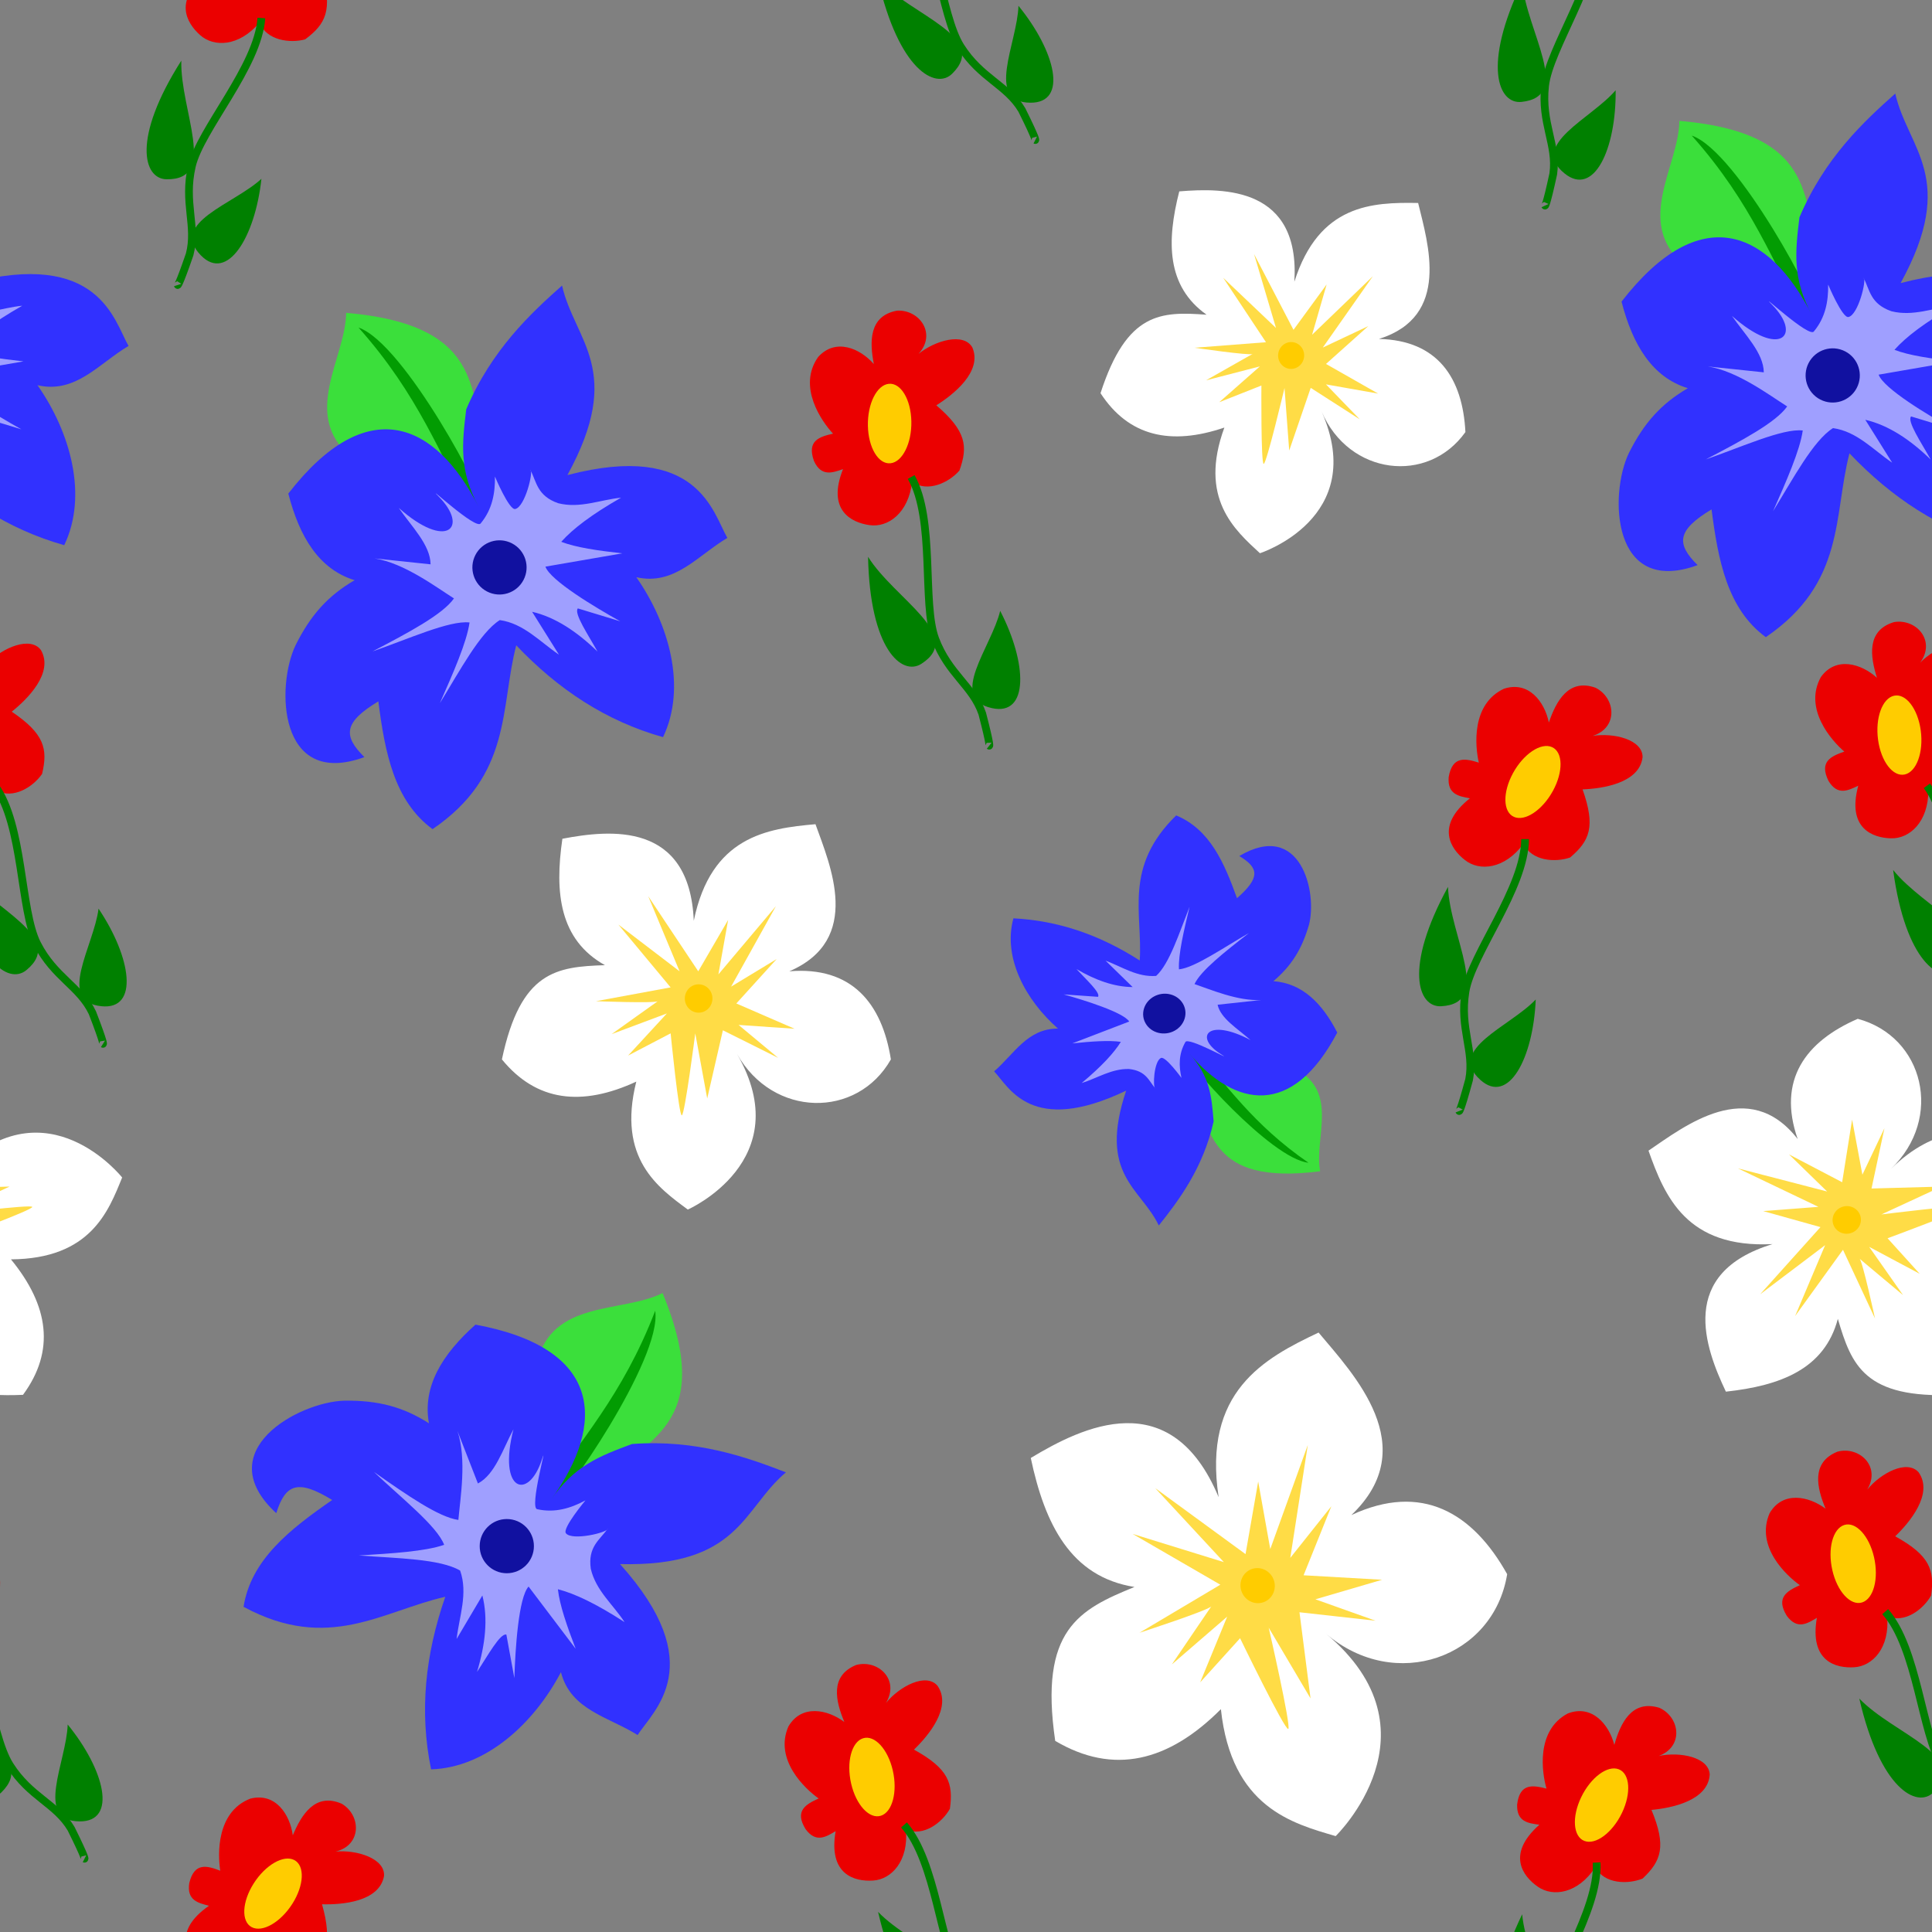 <?xml version="1.0" encoding="UTF-8" standalone="no"?>
<!-- Created with Inkscape (http://www.inkscape.org/) -->

<svg
   width="10cm"
   height="10cm"
   viewBox="0 0 100 100"
   version="1.1"
   id="svg1"
   inkscape:version="1.4.2 (f4327f4, 2025-05-13)"
   sodipodi:docname="chita.svg"
   xml:space="preserve"
   inkscape:export-filename="chita-transparent.png"
   inkscape:export-xdpi="152.39999"
   inkscape:export-ydpi="152.39999"
   xmlns:inkscape="http://www.inkscape.org/namespaces/inkscape"
   xmlns:sodipodi="http://sodipodi.sourceforge.net/DTD/sodipodi-0.dtd"
   xmlns="http://www.w3.org/2000/svg"
   xmlns:svg="http://www.w3.org/2000/svg"><rect x="0" y="0" width="100" height="100" fill="#808080" stroke="none"/><sodipodi:namedview
     id="namedview1"
     pagecolor="#ffffff"
     bordercolor="#000000"
     borderopacity="0.25"
     inkscape:showpageshadow="2"
     inkscape:pageopacity="0.0"
     inkscape:pagecheckerboard="0"
     inkscape:deskcolor="#d1d1d1"
     inkscape:document-units="cm"
     inkscape:zoom="2"
     inkscape:cx="199.25"
     inkscape:cy="175.25"
     inkscape:window-width="1920"
     inkscape:window-height="1009"
     inkscape:window-x="-8"
     inkscape:window-y="-8"
     inkscape:window-maximized="1"
     inkscape:current-layer="layer1"
     showgrid="false" /><defs
     id="defs1"><clipPath
       clipPathUnits="userSpaceOnUse"
       id="clipPath247"><rect
         style="opacity:1;fill:#12c9c9;fill-opacity:1;stroke-width:0.656"
         id="rect247"
         width="100"
         height="100"
         x="97.501"
         y="103.016" /></clipPath></defs><g
     inkscape:label="Camada 1"
     inkscape:groupmode="layer"
     id="layer1"><g
       id="g91"
       clip-path="url(#clipPath247)"
       transform="translate(-97.501,-103.016)"><g
         id="g7"
         inkscape:label="flor azul"
         transform="translate(95.372,-51.736)"><g
           id="g6"><path
             style="opacity:1;fill:#3bdf3b;fill-opacity:1;stroke:none;stroke-width:0.265;stroke-dasharray:none"
             d="m 29.927,225.265 c 0.787,-3.255 4.408,-2.537 6.497,-3.584 2.935,7.106 -1.337,7.549 -2.658,9.735 l -3.969,1.692 z"
             id="path5"
             sodipodi:nodetypes="ccccc" /><path
             style="opacity:1;fill:#029c02;fill-opacity:1;stroke:none;stroke-width:0.265;stroke-dasharray:none"
             d="m 30.187,232.293 c 1.929,-2.95 4.157,-5.278 5.855,-9.694 0.371,2.485 -4.92,10.076 -5.237,9.889 -0.112,-0.066 -0.618,-0.195 -0.618,-0.195 z"
             id="path6"
             sodipodi:nodetypes="ccsc" /></g><path
           style="opacity:1;fill:#3131ff;fill-opacity:1;stroke:none;stroke-width:0.265"
           d="m 25.178,237.401 c -3.247,0.734 -6.046,2.897 -10.442,0.52 0.383,-2.444 2.413,-4.024 4.587,-5.53 -1.776,-1.09 -2.421,-0.829 -2.895,0.683 -3.502,-3.222 1.17,-5.755 3.513,-5.823 1.765,-0.026 3.061,0.324 4.391,1.171 -0.343,-1.893 0.673,-3.56 2.407,-5.107 6.534,1.204 6.808,5.058 3.904,9.076 1.206,-1.769 2.503,-2.268 4.197,-2.897 3.357,-0.251 5.973,0.697 7.969,1.466 -2.253,1.9 -2.39,4.901 -8.588,4.749 4.673,5.2 1.726,7.577 0.911,8.848 -1.52,-0.952 -3.463,-1.286 -3.969,-3.253 -1.382,2.635 -3.872,4.945 -6.721,5.029 -0.614,-2.993 -0.304,-5.939 0.735,-8.932 z"
           id="path1"
           sodipodi:nodetypes="ccccccccccccccc" /><circle
           style="opacity:1;fill:#3131ff;fill-opacity:1;stroke:#d40000;stroke-width:0.265;stroke-dasharray:none"
           id="path2"
           cx="28.04"
           cy="234.798"
           r="2.017" /><path
           style="opacity:1;fill:#9f9fff;fill-opacity:1;stroke:none;stroke-width:0.265;stroke-dasharray:none"
           d="m 25.854,233.423 c 0.097,-1.117 0.443,-3.132 -0.046,-4.6 l 1.058,2.714 c 0.892,-0.472 1.286,-1.772 1.84,-2.806 -0.827,3.222 0.773,3.717 1.472,1.564 0.36,-1.109 -0.694,2.576 -0.23,2.576 0.898,0.194 1.709,-0.043 2.484,-0.46 0,0 -1.212,1.449 -1.012,1.702 0.322,0.408 2.162,-0.042 2.162,-0.23 -0.409,0.573 -1.036,0.927 -0.874,2.07 0.264,1.133 1.155,1.847 1.748,2.76 -1.473,-0.955 -2.59,-1.483 -3.45,-1.702 0.086,0.806 0.47,1.911 0.92,3.082 l -2.438,-3.22 c -0.519,0.557 -0.689,3.237 -0.736,4.738 l -0.414,-2.254 c -0.325,-0.079 -0.964,1.097 -1.518,1.932 0.433,-1.432 0.578,-2.769 0.276,-3.956 l -1.334,2.254 c 0.141,-1.181 0.598,-2.362 0.184,-3.542 -1.044,-0.613 -3.275,-0.632 -5.244,-0.782 1.706,-0.106 3.428,-0.207 4.416,-0.552 -0.367,-0.976 -2.26,-2.461 -3.634,-3.772 1.702,1.196 3.358,2.346 4.37,2.484 z"
           id="path3"
           sodipodi:nodetypes="ccccsccscccccccccccccccc" /><circle
           style="opacity:1;fill:#1111a0;fill-opacity:1;stroke:none;stroke-width:0.265;stroke-dasharray:none"
           id="path4"
           cx="28.361"
           cy="234.78"
           r="1.403" /></g><g
         id="g15"
         transform="rotate(-17.739,-79.013,484.924)"><path
           style="opacity:1;fill:#eb0000;fill-opacity:1;stroke:none;stroke-width:0.4;stroke-dasharray:none"
           d="m 242.836,213.095 c 0.604,0.792 1.82,0.608 2.51,0.188 0.812,-1.056 0.962,-1.841 -0.109,-3.581 1,-0.256 2.817,-0.93 2.688,-2.283 -0.185,-0.889 -1.721,-0.935 -2.757,-0.533 1.225,-0.695 0.754,-2.174 -0.372,-2.469 -1.487,-0.197 -1.852,1.123 -1.99,2.265 -0.433,-0.994 -1.47,-1.903 -2.634,-1.225 -1.505,1.132 -0.839,3.239 -0.475,4.014 -0.723,-0.063 -1.412,-0.074 -1.37,1.053 0.113,0.904 0.732,0.863 1.303,0.852 -1.458,1.776 -0.426,2.769 0.421,3.178 0.86,0.423 2.11,0.033 2.784,-1.458 z"
           id="path9"
           sodipodi:nodetypes="ccccccccccccc" /><path
           style="opacity:1;fill:none;fill-opacity:0.412;stroke:#008000;stroke-width:0.4;stroke-dasharray:none"
           d="m 242.866,212.841 c 0.52,2.472 -1.464,6.408 -1.366,8.36 0.098,1.95 1.106,2.895 1.139,4.424 -0.098,1.789 -0.163,1.692 -0.163,1.692"
           id="path12"
           sodipodi:nodetypes="cscc" /><path
           style="opacity:1;fill:#008000;fill-opacity:1;stroke:none;stroke-width:0.4;stroke-dasharray:none"
           d="m 239.482,216.094 c -1.366,4.587 -0.217,6.427 0.943,6.116 2.607,-0.698 -0.303,-3.608 -0.943,-6.116 z"
           id="path13"
           sodipodi:nodetypes="csc" /><path
           style="opacity:1;fill:#008000;fill-opacity:1;stroke:none;stroke-width:0.4;stroke-dasharray:none"
           d="m 245.143,220.843 c -1.008,1.659 -3.983,3.486 -1.935,4.668 1.704,0.984 2.446,-1.673 1.935,-4.668 z"
           id="path14"
           sodipodi:nodetypes="csc" /><ellipse
           style="opacity:1;fill:#ffcc00;fill-opacity:1;stroke:none;stroke-width:0.521;stroke-dasharray:none"
           id="path15"
           ry="2.056"
           rx="1.131"
           cy="155.502"
           cx="293.42"
           transform="matrix(0.978,0.207,-0.285,0.959,0,0)" /></g><g
         id="g18"
         transform="matrix(0.42,0,0,0.431,64.201,47.53)"><path
           style="opacity:1;fill:#ffffff;fill-opacity:1;stroke:none;stroke-width:0.4;stroke-dasharray:none"
           d="m 179.783,227.718 c 1.817,4.944 5.85,13.856 -3.22,17.665 7.702,-0.621 11.423,3.855 12.513,10.581 -4.158,7.144 -14.533,7.011 -18.954,-0.644 7.579,12.809 -6.072,18.677 -6.072,18.677 -3.617,-2.609 -8.741,-6.103 -6.349,-15.365 -6.705,3.02 -12.309,2.407 -16.561,-2.668 2.309,-10.643 6.753,-11.121 12.697,-11.317 -5.612,-3.057 -6.214,-8.711 -5.244,-15.181 5.87,-1.092 15.665,-2.102 16.193,9.845 2.136,-10.117 9.019,-11.081 14.997,-11.593 z"
           id="path16"
           sodipodi:nodetypes="ccccccccccc" /><path
           style="opacity:1;fill:#ffdc46;fill-opacity:1;stroke:none;stroke-width:0.4;stroke-dasharray:none"
           d="m 165.337,245.384 3.68,-6.165 -1.196,6.533 7.085,-8.189 -5.52,9.661 5.612,-3.312 -4.968,5.336 7.177,3.036 -6.901,-0.46 4.876,3.956 -6.809,-3.312 -1.932,8.189 -1.472,-7.821 c 0,0 -1.288,9.753 -1.656,9.845 -0.368,0.092 -1.38,-9.845 -1.38,-9.845 l -5.244,2.668 4.784,-5.06 -6.809,2.484 c 0,0 6.072,-4.232 5.704,-3.956 -0.368,0.276 -7.637,0 -7.637,0 l 9.201,-1.656 -6.441,-7.545 7.545,5.612 -3.864,-9.017 z"
           id="path18"
           sodipodi:nodetypes="cccccccccccccsccccscccccc" /><circle
           style="opacity:1;fill:#ffcc00;fill-opacity:1;stroke:none;stroke-width:0.4;stroke-dasharray:none"
           id="path17"
           cx="165.383"
           cy="248.65"
           r="1.702" /></g><g
         id="g22"
         transform="rotate(12.081,523.362,-134.228)"><path
           style="opacity:1;fill:#eb0000;fill-opacity:1;stroke:none;stroke-width:0.4;stroke-dasharray:none"
           d="m 242.836,213.095 c 0.604,0.792 1.82,0.608 2.51,0.188 0.812,-1.056 0.962,-1.841 -0.109,-3.581 1,-0.256 2.817,-0.93 2.688,-2.283 -0.185,-0.889 -1.721,-0.935 -2.757,-0.533 1.225,-0.695 0.754,-2.174 -0.372,-2.469 -1.487,-0.197 -1.852,1.123 -1.99,2.265 -0.433,-0.994 -1.47,-1.903 -2.634,-1.225 -1.505,1.132 -0.839,3.239 -0.475,4.014 -0.723,-0.063 -1.412,-0.074 -1.37,1.053 0.113,0.904 0.732,0.863 1.303,0.852 -1.458,1.776 -0.426,2.769 0.421,3.178 0.86,0.423 2.11,0.033 2.784,-1.458 z"
           id="path19"
           sodipodi:nodetypes="ccccccccccccc" /><path
           style="opacity:1;fill:none;fill-opacity:0.412;stroke:#008000;stroke-width:0.4;stroke-dasharray:none"
           d="m 242.866,212.841 c 0.52,2.472 -1.464,6.408 -1.366,8.36 0.098,1.95 1.106,2.895 1.139,4.424 -0.098,1.789 -0.163,1.692 -0.163,1.692"
           id="path20"
           sodipodi:nodetypes="cscc" /><path
           style="opacity:1;fill:#008000;fill-opacity:1;stroke:none;stroke-width:0.4;stroke-dasharray:none"
           d="m 239.482,216.094 c -1.366,4.587 -0.217,6.427 0.943,6.116 2.607,-0.698 -0.303,-3.608 -0.943,-6.116 z"
           id="path21"
           sodipodi:nodetypes="csc" /><path
           style="opacity:1;fill:#008000;fill-opacity:1;stroke:none;stroke-width:0.4;stroke-dasharray:none"
           d="m 245.143,220.843 c -1.008,1.659 -3.983,3.486 -1.935,4.668 1.704,0.984 2.446,-1.673 1.935,-4.668 z"
           id="path22"
           sodipodi:nodetypes="csc" /><ellipse
           style="opacity:1;fill:#ffcc00;fill-opacity:1;stroke:none;stroke-width:0.521;stroke-dasharray:none"
           id="ellipse22"
           ry="2.056"
           rx="1.131"
           cy="155.502"
           cx="293.42"
           transform="matrix(0.978,0.207,-0.285,0.959,0,0)" /></g><g
         id="g26"
         transform="rotate(-24.263,9.199,517.004)"><path
           style="opacity:1;fill:#eb0000;fill-opacity:1;stroke:none;stroke-width:0.4;stroke-dasharray:none"
           d="m 242.836,213.095 c 0.604,0.792 1.82,0.608 2.51,0.188 0.812,-1.056 0.962,-1.841 -0.109,-3.581 1,-0.256 2.817,-0.93 2.688,-2.283 -0.185,-0.889 -1.721,-0.935 -2.757,-0.533 1.225,-0.695 0.754,-2.174 -0.372,-2.469 -1.487,-0.197 -1.852,1.123 -1.99,2.265 -0.433,-0.994 -1.47,-1.903 -2.634,-1.225 -1.505,1.132 -0.839,3.239 -0.475,4.014 -0.723,-0.063 -1.412,-0.074 -1.37,1.053 0.113,0.904 0.732,0.863 1.303,0.852 -1.458,1.776 -0.426,2.769 0.421,3.178 0.86,0.423 2.11,0.033 2.784,-1.458 z"
           id="path23"
           sodipodi:nodetypes="ccccccccccccc" /><path
           style="opacity:1;fill:none;fill-opacity:0.412;stroke:#008000;stroke-width:0.4;stroke-dasharray:none"
           d="m 242.866,212.841 c 0.52,2.472 -1.464,6.408 -1.366,8.36 0.098,1.95 1.106,2.895 1.139,4.424 -0.098,1.789 -0.163,1.692 -0.163,1.692"
           id="path24"
           sodipodi:nodetypes="cscc" /><path
           style="opacity:1;fill:#008000;fill-opacity:1;stroke:none;stroke-width:0.4;stroke-dasharray:none"
           d="m 239.482,216.094 c -1.366,4.587 -0.217,6.427 0.943,6.116 2.607,-0.698 -0.303,-3.608 -0.943,-6.116 z"
           id="path25"
           sodipodi:nodetypes="csc" /><path
           style="opacity:1;fill:#008000;fill-opacity:1;stroke:none;stroke-width:0.4;stroke-dasharray:none"
           d="m 245.143,220.843 c -1.008,1.659 -3.983,3.486 -1.935,4.668 1.704,0.984 2.446,-1.673 1.935,-4.668 z"
           id="path26"
           sodipodi:nodetypes="csc" /><ellipse
           style="opacity:1;fill:#ffcc00;fill-opacity:1;stroke:none;stroke-width:0.521;stroke-dasharray:none"
           id="ellipse26"
           ry="2.056"
           rx="1.131"
           cy="155.502"
           cx="293.42"
           transform="matrix(0.978,0.207,-0.285,0.959,0,0)" /></g><g
         id="g28"
         transform="matrix(0.488,-0.18,0.185,0.502,35.889,90.035)"><path
           style="opacity:1;fill:#ffffff;fill-opacity:1;stroke:none;stroke-width:0.4;stroke-dasharray:none"
           d="m 179.783,227.718 c 1.817,4.944 5.85,13.856 -3.22,17.665 7.702,-0.621 11.423,3.855 12.513,10.581 -4.158,7.144 -14.533,7.011 -18.954,-0.644 7.579,12.809 -6.072,18.677 -6.072,18.677 -3.617,-2.609 -8.741,-6.103 -6.349,-15.365 -6.705,3.02 -12.309,2.407 -16.561,-2.668 2.309,-10.643 6.753,-11.121 12.697,-11.317 -5.612,-3.057 -6.214,-8.711 -5.244,-15.181 5.87,-1.092 15.665,-2.102 16.193,9.845 2.136,-10.117 9.019,-11.081 14.997,-11.593 z"
           id="path27"
           sodipodi:nodetypes="ccccccccccc" /><path
           style="opacity:1;fill:#ffdc46;fill-opacity:1;stroke:none;stroke-width:0.4;stroke-dasharray:none"
           d="m 165.337,245.384 3.68,-6.165 -1.196,6.533 7.085,-8.189 -5.52,9.661 5.612,-3.312 -4.968,5.336 7.177,3.036 -6.901,-0.46 4.876,3.956 -6.809,-3.312 -1.932,8.189 -1.472,-7.821 c 0,0 -1.288,9.753 -1.656,9.845 -0.368,0.092 -1.38,-9.845 -1.38,-9.845 l -5.244,2.668 4.784,-5.06 -6.809,2.484 c 0,0 6.072,-4.232 5.704,-3.956 -0.368,0.276 -7.637,0 -7.637,0 l 9.201,-1.656 -6.441,-7.545 7.545,5.612 -3.864,-9.017 z"
           id="path28"
           sodipodi:nodetypes="cccccccccccccsccccscccccc" /><circle
           style="opacity:1;fill:#ffcc00;fill-opacity:1;stroke:none;stroke-width:0.4;stroke-dasharray:none"
           id="circle28"
           cx="165.383"
           cy="248.65"
           r="1.702" /></g><g
         id="g36"
         transform="rotate(-29.526,168.871,290.307)"><path
           style="opacity:1;fill:#eb0000;fill-opacity:1;stroke:none;stroke-width:0.4;stroke-dasharray:none"
           d="m 242.836,213.095 c 0.604,0.792 1.82,0.608 2.51,0.188 0.812,-1.056 0.962,-1.841 -0.109,-3.581 1,-0.256 2.817,-0.93 2.688,-2.283 -0.185,-0.889 -1.721,-0.935 -2.757,-0.533 1.225,-0.695 0.754,-2.174 -0.372,-2.469 -1.487,-0.197 -1.852,1.123 -1.99,2.265 -0.433,-0.994 -1.47,-1.903 -2.634,-1.225 -1.505,1.132 -0.839,3.239 -0.475,4.014 -0.723,-0.063 -1.412,-0.074 -1.37,1.053 0.113,0.904 0.732,0.863 1.303,0.852 -1.458,1.776 -0.426,2.769 0.421,3.178 0.86,0.423 2.11,0.033 2.784,-1.458 z"
           id="path33"
           sodipodi:nodetypes="ccccccccccccc" /><path
           style="opacity:1;fill:none;fill-opacity:0.412;stroke:#008000;stroke-width:0.4;stroke-dasharray:none"
           d="m 242.866,212.841 c 0.52,2.472 -1.464,6.408 -1.366,8.36 0.098,1.95 1.106,2.895 1.139,4.424 -0.098,1.789 -0.163,1.692 -0.163,1.692"
           id="path34"
           sodipodi:nodetypes="cscc" /><path
           style="opacity:1;fill:#008000;fill-opacity:1;stroke:none;stroke-width:0.4;stroke-dasharray:none"
           d="m 239.482,216.094 c -1.366,4.587 -0.217,6.427 0.943,6.116 2.607,-0.698 -0.303,-3.608 -0.943,-6.116 z"
           id="path35"
           sodipodi:nodetypes="csc" /><path
           style="opacity:1;fill:#008000;fill-opacity:1;stroke:none;stroke-width:0.4;stroke-dasharray:none"
           d="m 245.143,220.843 c -1.008,1.659 -3.983,3.486 -1.935,4.668 1.704,0.984 2.446,-1.673 1.935,-4.668 z"
           id="path36"
           sodipodi:nodetypes="csc" /><ellipse
           style="opacity:1;fill:#ffcc00;fill-opacity:1;stroke:none;stroke-width:0.521;stroke-dasharray:none"
           id="ellipse36"
           ry="2.056"
           rx="1.131"
           cy="155.502"
           cx="293.42"
           transform="matrix(0.978,0.207,-0.285,0.959,0,0)" /></g><g
         id="g40"
         transform="rotate(-29.526,164.425,392.192)"><path
           style="opacity:1;fill:#eb0000;fill-opacity:1;stroke:none;stroke-width:0.4;stroke-dasharray:none"
           d="m 242.836,213.095 c 0.604,0.792 1.82,0.608 2.51,0.188 0.812,-1.056 0.962,-1.841 -0.109,-3.581 1,-0.256 2.817,-0.93 2.688,-2.283 -0.185,-0.889 -1.721,-0.935 -2.757,-0.533 1.225,-0.695 0.754,-2.174 -0.372,-2.469 -1.487,-0.197 -1.852,1.123 -1.99,2.265 -0.433,-0.994 -1.47,-1.903 -2.634,-1.225 -1.505,1.132 -0.839,3.239 -0.475,4.014 -0.723,-0.063 -1.412,-0.074 -1.37,1.053 0.113,0.904 0.732,0.863 1.303,0.852 -1.458,1.776 -0.426,2.769 0.421,3.178 0.86,0.423 2.11,0.033 2.784,-1.458 z"
           id="path37"
           sodipodi:nodetypes="ccccccccccccc" /><path
           style="opacity:1;fill:none;fill-opacity:0.412;stroke:#008000;stroke-width:0.4;stroke-dasharray:none"
           d="m 242.866,212.841 c 0.52,2.472 -1.464,6.408 -1.366,8.36 0.098,1.95 1.106,2.895 1.139,4.424 -0.098,1.789 -0.163,1.692 -0.163,1.692"
           id="path38"
           sodipodi:nodetypes="cscc" /><path
           style="opacity:1;fill:#008000;fill-opacity:1;stroke:none;stroke-width:0.4;stroke-dasharray:none"
           d="m 239.482,216.094 c -1.366,4.587 -0.217,6.427 0.943,6.116 2.607,-0.698 -0.303,-3.608 -0.943,-6.116 z"
           id="path39"
           sodipodi:nodetypes="csc" /><path
           style="opacity:1;fill:#008000;fill-opacity:1;stroke:none;stroke-width:0.4;stroke-dasharray:none"
           d="m 245.143,220.843 c -1.008,1.659 -3.983,3.486 -1.935,4.668 1.704,0.984 2.446,-1.673 1.935,-4.668 z"
           id="path40"
           sodipodi:nodetypes="csc" /><ellipse
           style="opacity:1;fill:#ffcc00;fill-opacity:1;stroke:none;stroke-width:0.521;stroke-dasharray:none"
           id="ellipse40"
           ry="2.056"
           rx="1.131"
           cy="155.502"
           cx="293.42"
           transform="matrix(0.978,0.207,-0.285,0.959,0,0)" /></g><g
         id="g44"
         inkscape:label="flor azul"
         transform="rotate(-62.676,-8.221,105.581)"><g
           id="g42"><path
             style="opacity:1;fill:#3bdf3b;fill-opacity:1;stroke:none;stroke-width:0.265;stroke-dasharray:none"
             d="m 29.927,225.265 c 0.787,-3.255 4.408,-2.537 6.497,-3.584 2.935,7.106 -1.337,7.549 -2.658,9.735 l -3.969,1.692 z"
             id="path41"
             sodipodi:nodetypes="ccccc" /><path
             style="opacity:1;fill:#029c02;fill-opacity:1;stroke:none;stroke-width:0.265;stroke-dasharray:none"
             d="m 30.187,232.293 c 1.929,-2.95 4.157,-5.278 5.855,-9.694 0.371,2.485 -4.92,10.076 -5.237,9.889 -0.112,-0.066 -0.618,-0.195 -0.618,-0.195 z"
             id="path42"
             sodipodi:nodetypes="ccsc" /></g><path
           style="opacity:1;fill:#3131ff;fill-opacity:1;stroke:none;stroke-width:0.265"
           d="m 25.178,237.401 c -3.247,0.734 -6.046,2.897 -10.442,0.52 0.383,-2.444 2.413,-4.024 4.587,-5.53 -1.776,-1.09 -2.421,-0.829 -2.895,0.683 -3.502,-3.222 1.17,-5.755 3.513,-5.823 1.765,-0.026 3.061,0.324 4.391,1.171 -0.343,-1.893 0.673,-3.56 2.407,-5.107 6.534,1.204 6.808,5.058 3.904,9.076 1.206,-1.769 2.503,-2.268 4.197,-2.897 3.357,-0.251 5.973,0.697 7.969,1.466 -2.253,1.9 -2.39,4.901 -8.588,4.749 4.673,5.2 1.726,7.577 0.911,8.848 -1.52,-0.952 -3.463,-1.286 -3.969,-3.253 -1.382,2.635 -3.872,4.945 -6.721,5.029 -0.614,-2.993 -0.304,-5.939 0.735,-8.932 z"
           id="path43"
           sodipodi:nodetypes="ccccccccccccccc" /><circle
           style="opacity:1;fill:#3131ff;fill-opacity:1;stroke:#d40000;stroke-width:0.265;stroke-dasharray:none"
           id="circle43"
           cx="28.04"
           cy="234.798"
           r="2.017" /><path
           style="opacity:1;fill:#9f9fff;fill-opacity:1;stroke:none;stroke-width:0.265;stroke-dasharray:none"
           d="m 25.854,233.423 c 0.097,-1.117 0.443,-3.132 -0.046,-4.6 l 1.058,2.714 c 0.892,-0.472 1.286,-1.772 1.84,-2.806 -0.827,3.222 0.773,3.717 1.472,1.564 0.36,-1.109 -0.694,2.576 -0.23,2.576 0.898,0.194 1.709,-0.043 2.484,-0.46 0,0 -1.212,1.449 -1.012,1.702 0.322,0.408 2.162,-0.042 2.162,-0.23 -0.409,0.573 -1.036,0.927 -0.874,2.07 0.264,1.133 1.155,1.847 1.748,2.76 -1.473,-0.955 -2.59,-1.483 -3.45,-1.702 0.086,0.806 0.47,1.911 0.92,3.082 l -2.438,-3.22 c -0.519,0.557 -0.689,3.237 -0.736,4.738 l -0.414,-2.254 c -0.325,-0.079 -0.964,1.097 -1.518,1.932 0.433,-1.432 0.578,-2.769 0.276,-3.956 l -1.334,2.254 c 0.141,-1.181 0.598,-2.362 0.184,-3.542 -1.044,-0.613 -3.275,-0.632 -5.244,-0.782 1.706,-0.106 3.428,-0.207 4.416,-0.552 -0.367,-0.976 -2.26,-2.461 -3.634,-3.772 1.702,1.196 3.358,2.346 4.37,2.484 z"
           id="path44"
           sodipodi:nodetypes="ccccsccscccccccccccccccc" /><circle
           style="opacity:1;fill:#1111a0;fill-opacity:1;stroke:none;stroke-width:0.265;stroke-dasharray:none"
           id="circle44"
           cx="28.361"
           cy="234.78"
           r="1.403" /></g><g
         id="g48"
         inkscape:label="flor azul"
         transform="rotate(-62.676,18.123,43.949)"><g
           id="g46"><path
             style="opacity:1;fill:#3bdf3b;fill-opacity:1;stroke:none;stroke-width:0.265;stroke-dasharray:none"
             d="m 29.927,225.265 c 0.787,-3.255 4.408,-2.537 6.497,-3.584 2.935,7.106 -1.337,7.549 -2.658,9.735 l -3.969,1.692 z"
             id="path45"
             sodipodi:nodetypes="ccccc" /><path
             style="opacity:1;fill:#029c02;fill-opacity:1;stroke:none;stroke-width:0.265;stroke-dasharray:none"
             d="m 30.187,232.293 c 1.929,-2.95 4.157,-5.278 5.855,-9.694 0.371,2.485 -4.92,10.076 -5.237,9.889 -0.112,-0.066 -0.618,-0.195 -0.618,-0.195 z"
             id="path46"
             sodipodi:nodetypes="ccsc" /></g><path
           style="opacity:1;fill:#3131ff;fill-opacity:1;stroke:none;stroke-width:0.265"
           d="m 25.178,237.401 c -3.247,0.734 -6.046,2.897 -10.442,0.52 0.383,-2.444 2.413,-4.024 4.587,-5.53 -1.776,-1.09 -2.421,-0.829 -2.895,0.683 -3.502,-3.222 1.17,-5.755 3.513,-5.823 1.765,-0.026 3.061,0.324 4.391,1.171 -0.343,-1.893 0.673,-3.56 2.407,-5.107 6.534,1.204 6.808,5.058 3.904,9.076 1.206,-1.769 2.503,-2.268 4.197,-2.897 3.357,-0.251 5.973,0.697 7.969,1.466 -2.253,1.9 -2.39,4.901 -8.588,4.749 4.673,5.2 1.726,7.577 0.911,8.848 -1.52,-0.952 -3.463,-1.286 -3.969,-3.253 -1.382,2.635 -3.872,4.945 -6.721,5.029 -0.614,-2.993 -0.304,-5.939 0.735,-8.932 z"
           id="path47"
           sodipodi:nodetypes="ccccccccccccccc" /><circle
           style="opacity:1;fill:#3131ff;fill-opacity:1;stroke:#d40000;stroke-width:0.265;stroke-dasharray:none"
           id="circle47"
           cx="28.04"
           cy="234.798"
           r="2.017" /><path
           style="opacity:1;fill:#9f9fff;fill-opacity:1;stroke:none;stroke-width:0.265;stroke-dasharray:none"
           d="m 25.854,233.423 c 0.097,-1.117 0.443,-3.132 -0.046,-4.6 l 1.058,2.714 c 0.892,-0.472 1.286,-1.772 1.84,-2.806 -0.827,3.222 0.773,3.717 1.472,1.564 0.36,-1.109 -0.694,2.576 -0.23,2.576 0.898,0.194 1.709,-0.043 2.484,-0.46 0,0 -1.212,1.449 -1.012,1.702 0.322,0.408 2.162,-0.042 2.162,-0.23 -0.409,0.573 -1.036,0.927 -0.874,2.07 0.264,1.133 1.155,1.847 1.748,2.76 -1.473,-0.955 -2.59,-1.483 -3.45,-1.702 0.086,0.806 0.47,1.911 0.92,3.082 l -2.438,-3.22 c -0.519,0.557 -0.689,3.237 -0.736,4.738 l -0.414,-2.254 c -0.325,-0.079 -0.964,1.097 -1.518,1.932 0.433,-1.432 0.578,-2.769 0.276,-3.956 l -1.334,2.254 c 0.141,-1.181 0.598,-2.362 0.184,-3.542 -1.044,-0.613 -3.275,-0.632 -5.244,-0.782 1.706,-0.106 3.428,-0.207 4.416,-0.552 -0.367,-0.976 -2.26,-2.461 -3.634,-3.772 1.702,1.196 3.358,2.346 4.37,2.484 z"
           id="path48"
           sodipodi:nodetypes="ccccsccscccccccccccccccc" /><circle
           style="opacity:1;fill:#1111a0;fill-opacity:1;stroke:none;stroke-width:0.265;stroke-dasharray:none"
           id="circle48"
           cx="28.361"
           cy="234.78"
           r="1.403" /></g><g
         id="g50"
         transform="matrix(-0.105,-0.406,0.418,-0.108,106.518,260.159)"><path
           style="opacity:1;fill:#ffffff;fill-opacity:1;stroke:none;stroke-width:0.4;stroke-dasharray:none"
           d="m 179.783,227.718 c 1.817,4.944 5.85,13.856 -3.22,17.665 7.702,-0.621 11.423,3.855 12.513,10.581 -4.158,7.144 -14.533,7.011 -18.954,-0.644 7.579,12.809 -6.072,18.677 -6.072,18.677 -3.617,-2.609 -8.741,-6.103 -6.349,-15.365 -6.705,3.02 -12.309,2.407 -16.561,-2.668 2.309,-10.643 6.753,-11.121 12.697,-11.317 -5.612,-3.057 -6.214,-8.711 -5.244,-15.181 5.87,-1.092 15.665,-2.102 16.193,9.845 2.136,-10.117 9.019,-11.081 14.997,-11.593 z"
           id="path49"
           sodipodi:nodetypes="ccccccccccc" /><path
           style="opacity:1;fill:#ffdc46;fill-opacity:1;stroke:none;stroke-width:0.4;stroke-dasharray:none"
           d="m 165.337,245.384 3.68,-6.165 -1.196,6.533 7.085,-8.189 -5.52,9.661 5.612,-3.312 -4.968,5.336 7.177,3.036 -6.901,-0.46 4.876,3.956 -6.809,-3.312 -1.932,8.189 -1.472,-7.821 c 0,0 -1.288,9.753 -1.656,9.845 -0.368,0.092 -1.38,-9.845 -1.38,-9.845 l -5.244,2.668 4.784,-5.06 -6.809,2.484 c 0,0 6.072,-4.232 5.704,-3.956 -0.368,0.276 -7.637,0 -7.637,0 l 9.201,-1.656 -6.441,-7.545 7.545,5.612 -3.864,-9.017 z"
           id="path50"
           sodipodi:nodetypes="cccccccccccccsccccscccccc" /><circle
           style="opacity:1;fill:#ffcc00;fill-opacity:1;stroke:none;stroke-width:0.4;stroke-dasharray:none"
           id="circle50"
           cx="165.383"
           cy="248.65"
           r="1.702" /></g><g
         id="g54"
         inkscape:label="flor azul"
         transform="matrix(-0.218,0.71,-0.75,-0.186,340.033,179.012)"><g
           id="g52"><path
             style="opacity:1;fill:#3bdf3b;fill-opacity:1;stroke:none;stroke-width:0.265;stroke-dasharray:none"
             d="m 29.927,225.265 c 0.787,-3.255 4.408,-2.537 6.497,-3.584 2.935,7.106 -1.337,7.549 -2.658,9.735 l -3.969,1.692 z"
             id="path51"
             sodipodi:nodetypes="ccccc" /><path
             style="opacity:1;fill:#029c02;fill-opacity:1;stroke:none;stroke-width:0.265;stroke-dasharray:none"
             d="m 30.187,232.293 c 1.929,-2.95 4.157,-5.278 5.855,-9.694 0.371,2.485 -4.92,10.076 -5.237,9.889 -0.112,-0.066 -0.618,-0.195 -0.618,-0.195 z"
             id="path52"
             sodipodi:nodetypes="ccsc" /></g><path
           style="opacity:1;fill:#3131ff;fill-opacity:1;stroke:none;stroke-width:0.265"
           d="m 25.178,237.401 c -3.247,0.734 -6.046,2.897 -10.442,0.52 0.383,-2.444 2.413,-4.024 4.587,-5.53 -1.776,-1.09 -2.421,-0.829 -2.895,0.683 -3.502,-3.222 1.17,-5.755 3.513,-5.823 1.765,-0.026 3.061,0.324 4.391,1.171 -0.343,-1.893 0.673,-3.56 2.407,-5.107 6.534,1.204 6.808,5.058 3.904,9.076 1.206,-1.769 2.503,-2.268 4.197,-2.897 3.357,-0.251 5.973,0.697 7.969,1.466 -2.253,1.9 -2.39,4.901 -8.588,4.749 4.673,5.2 1.726,7.577 0.911,8.848 -1.52,-0.952 -3.463,-1.286 -3.969,-3.253 -1.382,2.635 -3.872,4.945 -6.721,5.029 -0.614,-2.993 -0.304,-5.939 0.735,-8.932 z"
           id="path53"
           sodipodi:nodetypes="ccccccccccccccc" /><circle
           style="opacity:1;fill:#3131ff;fill-opacity:1;stroke:#d40000;stroke-width:0.265;stroke-dasharray:none"
           id="circle53"
           cx="28.04"
           cy="234.798"
           r="2.017" /><path
           style="opacity:1;fill:#9f9fff;fill-opacity:1;stroke:none;stroke-width:0.265;stroke-dasharray:none"
           d="m 25.854,233.423 c 0.097,-1.117 0.443,-3.132 -0.046,-4.6 l 1.058,2.714 c 0.892,-0.472 1.286,-1.772 1.84,-2.806 -0.827,3.222 0.773,3.717 1.472,1.564 0.36,-1.109 -0.694,2.576 -0.23,2.576 0.898,0.194 1.709,-0.043 2.484,-0.46 0,0 -1.212,1.449 -1.012,1.702 0.322,0.408 2.162,-0.042 2.162,-0.23 -0.409,0.573 -1.036,0.927 -0.874,2.07 0.264,1.133 1.155,1.847 1.748,2.76 -1.473,-0.955 -2.59,-1.483 -3.45,-1.702 0.086,0.806 0.47,1.911 0.92,3.082 l -2.438,-3.22 c -0.519,0.557 -0.689,3.237 -0.736,4.738 l -0.414,-2.254 c -0.325,-0.079 -0.964,1.097 -1.518,1.932 0.433,-1.432 0.578,-2.769 0.276,-3.956 l -1.334,2.254 c 0.141,-1.181 0.598,-2.362 0.184,-3.542 -1.044,-0.613 -3.275,-0.632 -5.244,-0.782 1.706,-0.106 3.428,-0.207 4.416,-0.552 -0.367,-0.976 -2.26,-2.461 -3.634,-3.772 1.702,1.196 3.358,2.346 4.37,2.484 z"
           id="path54"
           sodipodi:nodetypes="ccccsccscccccccccccccccc" /><circle
           style="opacity:1;fill:#1111a0;fill-opacity:1;stroke:none;stroke-width:0.265;stroke-dasharray:none"
           id="circle54"
           cx="28.361"
           cy="234.78"
           r="1.403" /></g><g
         id="g56"
         transform="matrix(0.394,0.042,-0.043,0.406,109.861,13.518)"><path
           style="opacity:1;fill:#ffffff;fill-opacity:1;stroke:none;stroke-width:0.4;stroke-dasharray:none"
           d="m 179.783,227.718 c 1.817,4.944 5.85,13.856 -3.22,17.665 7.702,-0.621 11.423,3.855 12.513,10.581 -4.158,7.144 -14.533,7.011 -18.954,-0.644 7.579,12.809 -6.072,18.677 -6.072,18.677 -3.617,-2.609 -8.741,-6.103 -6.349,-15.365 -6.705,3.02 -12.309,2.407 -16.561,-2.668 2.309,-10.643 6.753,-11.121 12.697,-11.317 -5.612,-3.057 -6.214,-8.711 -5.244,-15.181 5.87,-1.092 15.665,-2.102 16.193,9.845 2.136,-10.117 9.019,-11.081 14.997,-11.593 z"
           id="path55"
           sodipodi:nodetypes="ccccccccccc" /><path
           style="opacity:1;fill:#ffdc46;fill-opacity:1;stroke:none;stroke-width:0.4;stroke-dasharray:none"
           d="m 165.337,245.384 3.68,-6.165 -1.196,6.533 7.085,-8.189 -5.52,9.661 5.612,-3.312 -4.968,5.336 7.177,3.036 -6.901,-0.46 4.876,3.956 -6.809,-3.312 -1.932,8.189 -1.472,-7.821 c 0,0 -1.288,9.753 -1.656,9.845 -0.368,0.092 -1.38,-9.845 -1.38,-9.845 l -5.244,2.668 4.784,-5.06 -6.809,2.484 c 0,0 6.072,-4.232 5.704,-3.956 -0.368,0.276 -7.637,0 -7.637,0 l 9.201,-1.656 -6.441,-7.545 7.545,5.612 -3.864,-9.017 z"
           id="path56"
           sodipodi:nodetypes="cccccccccccccsccccscccccc" /><circle
           style="opacity:1;fill:#ffcc00;fill-opacity:1;stroke:none;stroke-width:0.4;stroke-dasharray:none"
           id="circle56"
           cx="165.383"
           cy="248.65"
           r="1.702" /></g><g
         id="g60"
         transform="rotate(9.094,924.566,-238.216)"><path
           style="opacity:1;fill:#eb0000;fill-opacity:1;stroke:none;stroke-width:0.4;stroke-dasharray:none"
           d="m 242.836,213.095 c 0.604,0.792 1.82,0.608 2.51,0.188 0.812,-1.056 0.962,-1.841 -0.109,-3.581 1,-0.256 2.817,-0.93 2.688,-2.283 -0.185,-0.889 -1.721,-0.935 -2.757,-0.533 1.225,-0.695 0.754,-2.174 -0.372,-2.469 -1.487,-0.197 -1.852,1.123 -1.99,2.265 -0.433,-0.994 -1.47,-1.903 -2.634,-1.225 -1.505,1.132 -0.839,3.239 -0.475,4.014 -0.723,-0.063 -1.412,-0.074 -1.37,1.053 0.113,0.904 0.732,0.863 1.303,0.852 -1.458,1.776 -0.426,2.769 0.421,3.178 0.86,0.423 2.11,0.033 2.784,-1.458 z"
           id="path57"
           sodipodi:nodetypes="ccccccccccccc" /><path
           style="opacity:1;fill:none;fill-opacity:0.412;stroke:#008000;stroke-width:0.4;stroke-dasharray:none"
           d="m 242.866,212.841 c 0.52,2.472 -1.464,6.408 -1.366,8.36 0.098,1.95 1.106,2.895 1.139,4.424 -0.098,1.789 -0.163,1.692 -0.163,1.692"
           id="path58"
           sodipodi:nodetypes="cscc" /><path
           style="opacity:1;fill:#008000;fill-opacity:1;stroke:none;stroke-width:0.4;stroke-dasharray:none"
           d="m 239.482,216.094 c -1.366,4.587 -0.217,6.427 0.943,6.116 2.607,-0.698 -0.303,-3.608 -0.943,-6.116 z"
           id="path59"
           sodipodi:nodetypes="csc" /><path
           style="opacity:1;fill:#008000;fill-opacity:1;stroke:none;stroke-width:0.4;stroke-dasharray:none"
           d="m 245.143,220.843 c -1.008,1.659 -3.983,3.486 -1.935,4.668 1.704,0.984 2.446,-1.673 1.935,-4.668 z"
           id="path60"
           sodipodi:nodetypes="csc" /><ellipse
           style="opacity:1;fill:#ffcc00;fill-opacity:1;stroke:none;stroke-width:0.521;stroke-dasharray:none"
           id="ellipse60"
           ry="2.056"
           rx="1.131"
           cy="155.502"
           cx="293.42"
           transform="matrix(0.978,0.207,-0.285,0.959,0,0)" /></g><g
         id="g64"
         transform="rotate(15.866,567.662,-314.648)"><path
           style="opacity:1;fill:#eb0000;fill-opacity:1;stroke:none;stroke-width:0.4;stroke-dasharray:none"
           d="m 242.836,213.095 c 0.604,0.792 1.82,0.608 2.51,0.188 0.812,-1.056 0.962,-1.841 -0.109,-3.581 1,-0.256 2.817,-0.93 2.688,-2.283 -0.185,-0.889 -1.721,-0.935 -2.757,-0.533 1.225,-0.695 0.754,-2.174 -0.372,-2.469 -1.487,-0.197 -1.852,1.123 -1.99,2.265 -0.433,-0.994 -1.47,-1.903 -2.634,-1.225 -1.505,1.132 -0.839,3.239 -0.475,4.014 -0.723,-0.063 -1.412,-0.074 -1.37,1.053 0.113,0.904 0.732,0.863 1.303,0.852 -1.458,1.776 -0.426,2.769 0.421,3.178 0.86,0.423 2.11,0.033 2.784,-1.458 z"
           id="path61"
           sodipodi:nodetypes="ccccccccccccc" /><path
           style="opacity:1;fill:none;fill-opacity:0.412;stroke:#008000;stroke-width:0.4;stroke-dasharray:none"
           d="m 242.866,212.841 c 0.52,2.472 -1.464,6.408 -1.366,8.36 0.098,1.95 1.106,2.895 1.139,4.424 -0.098,1.789 -0.163,1.692 -0.163,1.692"
           id="path62"
           sodipodi:nodetypes="cscc" /><path
           style="opacity:1;fill:#008000;fill-opacity:1;stroke:none;stroke-width:0.4;stroke-dasharray:none"
           d="m 239.482,216.094 c -1.366,4.587 -0.217,6.427 0.943,6.116 2.607,-0.698 -0.303,-3.608 -0.943,-6.116 z"
           id="path63"
           sodipodi:nodetypes="csc" /><path
           style="opacity:1;fill:#008000;fill-opacity:1;stroke:none;stroke-width:0.4;stroke-dasharray:none"
           d="m 245.143,220.843 c -1.008,1.659 -3.983,3.486 -1.935,4.668 1.704,0.984 2.446,-1.673 1.935,-4.668 z"
           id="path64"
           sodipodi:nodetypes="csc" /><ellipse
           style="opacity:1;fill:#ffcc00;fill-opacity:1;stroke:none;stroke-width:0.521;stroke-dasharray:none"
           id="ellipse64"
           ry="2.056"
           rx="1.131"
           cy="155.502"
           cx="293.42"
           transform="matrix(0.978,0.207,-0.285,0.959,0,0)" /></g><g
         id="g68"
         inkscape:label="flor azul"
         transform="rotate(-62.676,-31.877,126.063)"><g
           id="g66"><path
             style="opacity:1;fill:#3bdf3b;fill-opacity:1;stroke:none;stroke-width:0.265;stroke-dasharray:none"
             d="m 29.927,225.265 c 0.787,-3.255 4.408,-2.537 6.497,-3.584 2.935,7.106 -1.337,7.549 -2.658,9.735 l -3.969,1.692 z"
             id="path65"
             sodipodi:nodetypes="ccccc" /><path
             style="opacity:1;fill:#029c02;fill-opacity:1;stroke:none;stroke-width:0.265;stroke-dasharray:none"
             d="m 30.187,232.293 c 1.929,-2.95 4.157,-5.278 5.855,-9.694 0.371,2.485 -4.92,10.076 -5.237,9.889 -0.112,-0.066 -0.618,-0.195 -0.618,-0.195 z"
             id="path66"
             sodipodi:nodetypes="ccsc" /></g><path
           style="opacity:1;fill:#3131ff;fill-opacity:1;stroke:none;stroke-width:0.265"
           d="m 25.178,237.401 c -3.247,0.734 -6.046,2.897 -10.442,0.52 0.383,-2.444 2.413,-4.024 4.587,-5.53 -1.776,-1.09 -2.421,-0.829 -2.895,0.683 -3.502,-3.222 1.17,-5.755 3.513,-5.823 1.765,-0.026 3.061,0.324 4.391,1.171 -0.343,-1.893 0.673,-3.56 2.407,-5.107 6.534,1.204 6.808,5.058 3.904,9.076 1.206,-1.769 2.503,-2.268 4.197,-2.897 3.357,-0.251 5.973,0.697 7.969,1.466 -2.253,1.9 -2.39,4.901 -8.588,4.749 4.673,5.2 1.726,7.577 0.911,8.848 -1.52,-0.952 -3.463,-1.286 -3.969,-3.253 -1.382,2.635 -3.872,4.945 -6.721,5.029 -0.614,-2.993 -0.304,-5.939 0.735,-8.932 z"
           id="path67"
           sodipodi:nodetypes="ccccccccccccccc" /><circle
           style="opacity:1;fill:#3131ff;fill-opacity:1;stroke:#d40000;stroke-width:0.265;stroke-dasharray:none"
           id="circle67"
           cx="28.04"
           cy="234.798"
           r="2.017" /><path
           style="opacity:1;fill:#9f9fff;fill-opacity:1;stroke:none;stroke-width:0.265;stroke-dasharray:none"
           d="m 25.854,233.423 c 0.097,-1.117 0.443,-3.132 -0.046,-4.6 l 1.058,2.714 c 0.892,-0.472 1.286,-1.772 1.84,-2.806 -0.827,3.222 0.773,3.717 1.472,1.564 0.36,-1.109 -0.694,2.576 -0.23,2.576 0.898,0.194 1.709,-0.043 2.484,-0.46 0,0 -1.212,1.449 -1.012,1.702 0.322,0.408 2.162,-0.042 2.162,-0.23 -0.409,0.573 -1.036,0.927 -0.874,2.07 0.264,1.133 1.155,1.847 1.748,2.76 -1.473,-0.955 -2.59,-1.483 -3.45,-1.702 0.086,0.806 0.47,1.911 0.92,3.082 l -2.438,-3.22 c -0.519,0.557 -0.689,3.237 -0.736,4.738 l -0.414,-2.254 c -0.325,-0.079 -0.964,1.097 -1.518,1.932 0.433,-1.432 0.578,-2.769 0.276,-3.956 l -1.334,2.254 c 0.141,-1.181 0.598,-2.362 0.184,-3.542 -1.044,-0.613 -3.275,-0.632 -5.244,-0.782 1.706,-0.106 3.428,-0.207 4.416,-0.552 -0.367,-0.976 -2.26,-2.461 -3.634,-3.772 1.702,1.196 3.358,2.346 4.37,2.484 z"
           id="path68"
           sodipodi:nodetypes="ccccsccscccccccccccccccc" /><circle
           style="opacity:1;fill:#1111a0;fill-opacity:1;stroke:none;stroke-width:0.265;stroke-dasharray:none"
           id="circle68"
           cx="28.361"
           cy="234.78"
           r="1.403" /></g><g
         id="g72"
         transform="rotate(-24.263,59.199,284.4)"><path
           style="opacity:1;fill:#eb0000;fill-opacity:1;stroke:none;stroke-width:0.4;stroke-dasharray:none"
           d="m 242.836,213.095 c 0.604,0.792 1.82,0.608 2.51,0.188 0.812,-1.056 0.962,-1.841 -0.109,-3.581 1,-0.256 2.817,-0.93 2.688,-2.283 -0.185,-0.889 -1.721,-0.935 -2.757,-0.533 1.225,-0.695 0.754,-2.174 -0.372,-2.469 -1.487,-0.197 -1.852,1.123 -1.99,2.265 -0.433,-0.994 -1.47,-1.903 -2.634,-1.225 -1.505,1.132 -0.839,3.239 -0.475,4.014 -0.723,-0.063 -1.412,-0.074 -1.37,1.053 0.113,0.904 0.732,0.863 1.303,0.852 -1.458,1.776 -0.426,2.769 0.421,3.178 0.86,0.423 2.11,0.033 2.784,-1.458 z"
           id="path69"
           sodipodi:nodetypes="ccccccccccccc" /><path
           style="opacity:1;fill:none;fill-opacity:0.412;stroke:#008000;stroke-width:0.4;stroke-dasharray:none"
           d="m 242.866,212.841 c 0.52,2.472 -1.464,6.408 -1.366,8.36 0.098,1.95 1.106,2.895 1.139,4.424 -0.098,1.789 -0.163,1.692 -0.163,1.692"
           id="path70"
           sodipodi:nodetypes="cscc" /><path
           style="opacity:1;fill:#008000;fill-opacity:1;stroke:none;stroke-width:0.4;stroke-dasharray:none"
           d="m 239.482,216.094 c -1.366,4.587 -0.217,6.427 0.943,6.116 2.607,-0.698 -0.303,-3.608 -0.943,-6.116 z"
           id="path71"
           sodipodi:nodetypes="csc" /><path
           style="opacity:1;fill:#008000;fill-opacity:1;stroke:none;stroke-width:0.4;stroke-dasharray:none"
           d="m 245.143,220.843 c -1.008,1.659 -3.983,3.486 -1.935,4.668 1.704,0.984 2.446,-1.673 1.935,-4.668 z"
           id="path72"
           sodipodi:nodetypes="csc" /><ellipse
           style="opacity:1;fill:#ffcc00;fill-opacity:1;stroke:none;stroke-width:0.521;stroke-dasharray:none"
           id="ellipse72"
           ry="2.056"
           rx="1.131"
           cy="155.502"
           cx="293.42"
           transform="matrix(0.978,0.207,-0.285,0.959,0,0)" /></g><g
         id="g74"
         transform="matrix(-0.105,-0.406,0.418,-0.108,6.518,560.159)"
         inkscape:label="g74"><path
           style="opacity:1;fill:#ffffff;fill-opacity:1;stroke:none;stroke-width:0.4;stroke-dasharray:none"
           d="m 179.783,227.718 c 1.817,4.944 5.85,13.856 -3.22,17.665 7.702,-0.621 11.423,3.855 12.513,10.581 -4.158,7.144 -14.533,7.011 -18.954,-0.644 7.579,12.809 -6.072,18.677 -6.072,18.677 -3.617,-2.609 -8.741,-6.103 -6.349,-15.365 -6.705,3.02 -12.309,2.407 -16.561,-2.668 2.309,-10.643 6.753,-11.121 12.697,-11.317 -5.612,-3.057 -6.214,-8.711 -5.244,-15.181 5.87,-1.092 15.665,-2.102 16.193,9.845 2.136,-10.117 9.019,-11.081 14.997,-11.593 z"
           id="path73"
           sodipodi:nodetypes="ccccccccccc" /><path
           style="opacity:1;fill:#ffdc46;fill-opacity:1;stroke:none;stroke-width:0.4;stroke-dasharray:none"
           d="m 165.337,245.384 3.68,-6.165 -1.196,6.533 7.085,-8.189 -5.52,9.661 5.612,-3.312 -4.968,5.336 7.177,3.036 -6.901,-0.46 4.876,3.956 -6.809,-3.312 -1.932,8.189 -1.472,-7.821 c 0,0 -1.288,9.753 -1.656,9.845 -0.368,0.092 -1.38,-9.845 -1.38,-9.845 l -5.244,2.668 4.784,-5.06 -6.809,2.484 c 0,0 6.072,-4.232 5.704,-3.956 -0.368,0.276 -7.637,0 -7.637,0 l 9.201,-1.656 -6.441,-7.545 7.545,5.612 -3.864,-9.017 z"
           id="path74"
           sodipodi:nodetypes="cccccccccccccsccccscccccc" /><circle
           style="opacity:1;fill:#ffcc00;fill-opacity:1;stroke:none;stroke-width:0.4;stroke-dasharray:none"
           id="circle74"
           cx="165.383"
           cy="248.65"
           r="1.702" /></g><g
         id="g78"
         transform="rotate(-29.526,-25.313,342.192)"><path
           style="opacity:1;fill:#eb0000;fill-opacity:1;stroke:none;stroke-width:0.4;stroke-dasharray:none"
           d="m 242.836,213.095 c 0.604,0.792 1.82,0.608 2.51,0.188 0.812,-1.056 0.962,-1.841 -0.109,-3.581 1,-0.256 2.817,-0.93 2.688,-2.283 -0.185,-0.889 -1.721,-0.935 -2.757,-0.533 1.225,-0.695 0.754,-2.174 -0.372,-2.469 -1.487,-0.197 -1.852,1.123 -1.99,2.265 -0.433,-0.994 -1.47,-1.903 -2.634,-1.225 -1.505,1.132 -0.839,3.239 -0.475,4.014 -0.723,-0.063 -1.412,-0.074 -1.37,1.053 0.113,0.904 0.732,0.863 1.303,0.852 -1.458,1.776 -0.426,2.769 0.421,3.178 0.86,0.423 2.11,0.033 2.784,-1.458 z"
           id="path75"
           sodipodi:nodetypes="ccccccccccccc" /><path
           style="opacity:1;fill:none;fill-opacity:0.412;stroke:#008000;stroke-width:0.4;stroke-dasharray:none"
           d="m 242.866,212.841 c 0.52,2.472 -1.464,6.408 -1.366,8.36 0.098,1.95 1.106,2.895 1.139,4.424 -0.098,1.789 -0.163,1.692 -0.163,1.692"
           id="path76"
           sodipodi:nodetypes="cscc" /><path
           style="opacity:1;fill:#008000;fill-opacity:1;stroke:none;stroke-width:0.4;stroke-dasharray:none"
           d="m 239.482,216.094 c -1.366,4.587 -0.217,6.427 0.943,6.116 2.607,-0.698 -0.303,-3.608 -0.943,-6.116 z"
           id="path77"
           sodipodi:nodetypes="csc" /><path
           style="opacity:1;fill:#008000;fill-opacity:1;stroke:none;stroke-width:0.4;stroke-dasharray:none"
           d="m 245.143,220.843 c -1.008,1.659 -3.983,3.486 -1.935,4.668 1.704,0.984 2.446,-1.673 1.935,-4.668 z"
           id="path78"
           sodipodi:nodetypes="csc" /><ellipse
           style="opacity:1;fill:#ffcc00;fill-opacity:1;stroke:none;stroke-width:0.521;stroke-dasharray:none"
           id="ellipse78"
           ry="2.056"
           rx="1.131"
           cy="155.502"
           cx="293.42"
           transform="matrix(0.978,0.207,-0.285,0.959,0,0)" /></g><g
         id="g82"
         transform="rotate(9.094,295.875,-188.216)"><path
           style="opacity:1;fill:#eb0000;fill-opacity:1;stroke:none;stroke-width:0.4;stroke-dasharray:none"
           d="m 242.836,213.095 c 0.604,0.792 1.82,0.608 2.51,0.188 0.812,-1.056 0.962,-1.841 -0.109,-3.581 1,-0.256 2.817,-0.93 2.688,-2.283 -0.185,-0.889 -1.721,-0.935 -2.757,-0.533 1.225,-0.695 0.754,-2.174 -0.372,-2.469 -1.487,-0.197 -1.852,1.123 -1.99,2.265 -0.433,-0.994 -1.47,-1.903 -2.634,-1.225 -1.505,1.132 -0.839,3.239 -0.475,4.014 -0.723,-0.063 -1.412,-0.074 -1.37,1.053 0.113,0.904 0.732,0.863 1.303,0.852 -1.458,1.776 -0.426,2.769 0.421,3.178 0.86,0.423 2.11,0.033 2.784,-1.458 z"
           id="path79"
           sodipodi:nodetypes="ccccccccccccc" /><path
           style="opacity:1;fill:none;fill-opacity:0.412;stroke:#008000;stroke-width:0.4;stroke-dasharray:none"
           d="m 242.866,212.841 c 0.52,2.472 -1.464,6.408 -1.366,8.36 0.098,1.95 1.106,2.895 1.139,4.424 -0.098,1.789 -0.163,1.692 -0.163,1.692"
           id="path80"
           sodipodi:nodetypes="cscc" /><path
           style="opacity:1;fill:#008000;fill-opacity:1;stroke:none;stroke-width:0.4;stroke-dasharray:none"
           d="m 239.482,216.094 c -1.366,4.587 -0.217,6.427 0.943,6.116 2.607,-0.698 -0.303,-3.608 -0.943,-6.116 z"
           id="path81"
           sodipodi:nodetypes="csc" /><path
           style="opacity:1;fill:#008000;fill-opacity:1;stroke:none;stroke-width:0.4;stroke-dasharray:none"
           d="m 245.143,220.843 c -1.008,1.659 -3.983,3.486 -1.935,4.668 1.704,0.984 2.446,-1.673 1.935,-4.668 z"
           id="path82"
           sodipodi:nodetypes="csc" /><ellipse
           style="opacity:1;fill:#ffcc00;fill-opacity:1;stroke:none;stroke-width:0.521;stroke-dasharray:none"
           id="ellipse82"
           ry="2.056"
           rx="1.131"
           cy="155.502"
           cx="293.42"
           transform="matrix(0.978,0.207,-0.285,0.959,0,0)" /></g><g
         id="g86"
         transform="rotate(-29.526,118.871,480.046)"><path
           style="opacity:1;fill:#eb0000;fill-opacity:1;stroke:none;stroke-width:0.4;stroke-dasharray:none"
           d="m 242.836,213.095 c 0.604,0.792 1.82,0.608 2.51,0.188 0.812,-1.056 0.962,-1.841 -0.109,-3.581 1,-0.256 2.817,-0.93 2.688,-2.283 -0.185,-0.889 -1.721,-0.935 -2.757,-0.533 1.225,-0.695 0.754,-2.174 -0.372,-2.469 -1.487,-0.197 -1.852,1.123 -1.99,2.265 -0.433,-0.994 -1.47,-1.903 -2.634,-1.225 -1.505,1.132 -0.839,3.239 -0.475,4.014 -0.723,-0.063 -1.412,-0.074 -1.37,1.053 0.113,0.904 0.732,0.863 1.303,0.852 -1.458,1.776 -0.426,2.769 0.421,3.178 0.86,0.423 2.11,0.033 2.784,-1.458 z"
           id="path83"
           sodipodi:nodetypes="ccccccccccccc" /><path
           style="opacity:1;fill:none;fill-opacity:0.412;stroke:#008000;stroke-width:0.4;stroke-dasharray:none"
           d="m 242.866,212.841 c 0.52,2.472 -1.464,6.408 -1.366,8.36 0.098,1.95 1.106,2.895 1.139,4.424 -0.098,1.789 -0.163,1.692 -0.163,1.692"
           id="path84"
           sodipodi:nodetypes="cscc" /><path
           style="opacity:1;fill:#008000;fill-opacity:1;stroke:none;stroke-width:0.4;stroke-dasharray:none"
           d="m 239.482,216.094 c -1.366,4.587 -0.217,6.427 0.943,6.116 2.607,-0.698 -0.303,-3.608 -0.943,-6.116 z"
           id="path85"
           sodipodi:nodetypes="csc" /><path
           style="opacity:1;fill:#008000;fill-opacity:1;stroke:none;stroke-width:0.4;stroke-dasharray:none"
           d="m 245.143,220.843 c -1.008,1.659 -3.983,3.486 -1.935,4.668 1.704,0.984 2.446,-1.673 1.935,-4.668 z"
           id="path86"
           sodipodi:nodetypes="csc" /><ellipse
           style="opacity:1;fill:#ffcc00;fill-opacity:1;stroke:none;stroke-width:0.521;stroke-dasharray:none"
           id="ellipse86"
           ry="2.056"
           rx="1.131"
           cy="155.502"
           cx="293.42"
           transform="matrix(0.978,0.207,-0.285,0.959,0,0)" /></g><g
         id="g90"
         transform="rotate(15.866,208.841,-264.648)"><path
           style="opacity:1;fill:#eb0000;fill-opacity:1;stroke:none;stroke-width:0.4;stroke-dasharray:none"
           d="m 242.836,213.095 c 0.604,0.792 1.82,0.608 2.51,0.188 0.812,-1.056 0.962,-1.841 -0.109,-3.581 1,-0.256 2.817,-0.93 2.688,-2.283 -0.185,-0.889 -1.721,-0.935 -2.757,-0.533 1.225,-0.695 0.754,-2.174 -0.372,-2.469 -1.487,-0.197 -1.852,1.123 -1.99,2.265 -0.433,-0.994 -1.47,-1.903 -2.634,-1.225 -1.505,1.132 -0.839,3.239 -0.475,4.014 -0.723,-0.063 -1.412,-0.074 -1.37,1.053 0.113,0.904 0.732,0.863 1.303,0.852 -1.458,1.776 -0.426,2.769 0.421,3.178 0.86,0.423 2.11,0.033 2.784,-1.458 z"
           id="path87"
           sodipodi:nodetypes="ccccccccccccc" /><path
           style="opacity:1;fill:none;fill-opacity:0.412;stroke:#008000;stroke-width:0.4;stroke-dasharray:none"
           d="m 242.866,212.841 c 0.52,2.472 -1.464,6.408 -1.366,8.36 0.098,1.95 1.106,2.895 1.139,4.424 -0.098,1.789 -0.163,1.692 -0.163,1.692"
           id="path88"
           sodipodi:nodetypes="cscc" /><path
           style="opacity:1;fill:#008000;fill-opacity:1;stroke:none;stroke-width:0.4;stroke-dasharray:none"
           d="m 239.482,216.094 c -1.366,4.587 -0.217,6.427 0.943,6.116 2.607,-0.698 -0.303,-3.608 -0.943,-6.116 z"
           id="path89"
           sodipodi:nodetypes="csc" /><path
           style="opacity:1;fill:#008000;fill-opacity:1;stroke:none;stroke-width:0.4;stroke-dasharray:none"
           d="m 245.143,220.843 c -1.008,1.659 -3.983,3.486 -1.935,4.668 1.704,0.984 2.446,-1.673 1.935,-4.668 z"
           id="path90"
           sodipodi:nodetypes="csc" /><ellipse
           style="opacity:1;fill:#ffcc00;fill-opacity:1;stroke:none;stroke-width:0.521;stroke-dasharray:none"
           id="ellipse90"
           ry="2.056"
           rx="1.131"
           cy="155.502"
           cx="293.42"
           transform="matrix(0.978,0.207,-0.285,0.959,0,0)" /></g><g
         id="g8"
         transform="matrix(-0.105,-0.406,0.418,-0.108,6.518,260.159)"><path
           style="opacity:1;fill:#ffffff;fill-opacity:1;stroke:none;stroke-width:0.4;stroke-dasharray:none"
           d="m 179.783,227.718 c 1.817,4.944 5.85,13.856 -3.22,17.665 7.702,-0.621 11.423,3.855 12.513,10.581 -4.158,7.144 -14.533,7.011 -18.954,-0.644 7.579,12.809 -6.072,18.677 -6.072,18.677 -3.617,-2.609 -8.741,-6.103 -6.349,-15.365 -6.705,3.02 -12.309,2.407 -16.561,-2.668 2.309,-10.643 6.753,-11.121 12.697,-11.317 -5.612,-3.057 -6.214,-8.711 -5.244,-15.181 5.87,-1.092 15.665,-2.102 16.193,9.845 2.136,-10.117 9.019,-11.081 14.997,-11.593 z"
           id="path7"
           sodipodi:nodetypes="ccccccccccc" /><path
           style="opacity:1;fill:#ffdc46;fill-opacity:1;stroke:none;stroke-width:0.4;stroke-dasharray:none"
           d="m 165.337,245.384 3.68,-6.165 -1.196,6.533 7.085,-8.189 -5.52,9.661 5.612,-3.312 -4.968,5.336 7.177,3.036 -6.901,-0.46 4.876,3.956 -6.809,-3.312 -1.932,8.189 -1.472,-7.821 c 0,0 -1.288,9.753 -1.656,9.845 -0.368,0.092 -1.38,-9.845 -1.38,-9.845 l -5.244,2.668 4.784,-5.06 -6.809,2.484 c 0,0 6.072,-4.232 5.704,-3.956 -0.368,0.276 -7.637,0 -7.637,0 l 9.201,-1.656 -6.441,-7.545 7.545,5.612 -3.864,-9.017 z"
           id="path8"
           sodipodi:nodetypes="cccccccccccccsccccscccccc" /><circle
           style="opacity:1;fill:#ffcc00;fill-opacity:1;stroke:none;stroke-width:0.4;stroke-dasharray:none"
           id="circle8"
           cx="165.383"
           cy="248.65"
           r="1.702" /></g></g></g></svg>
